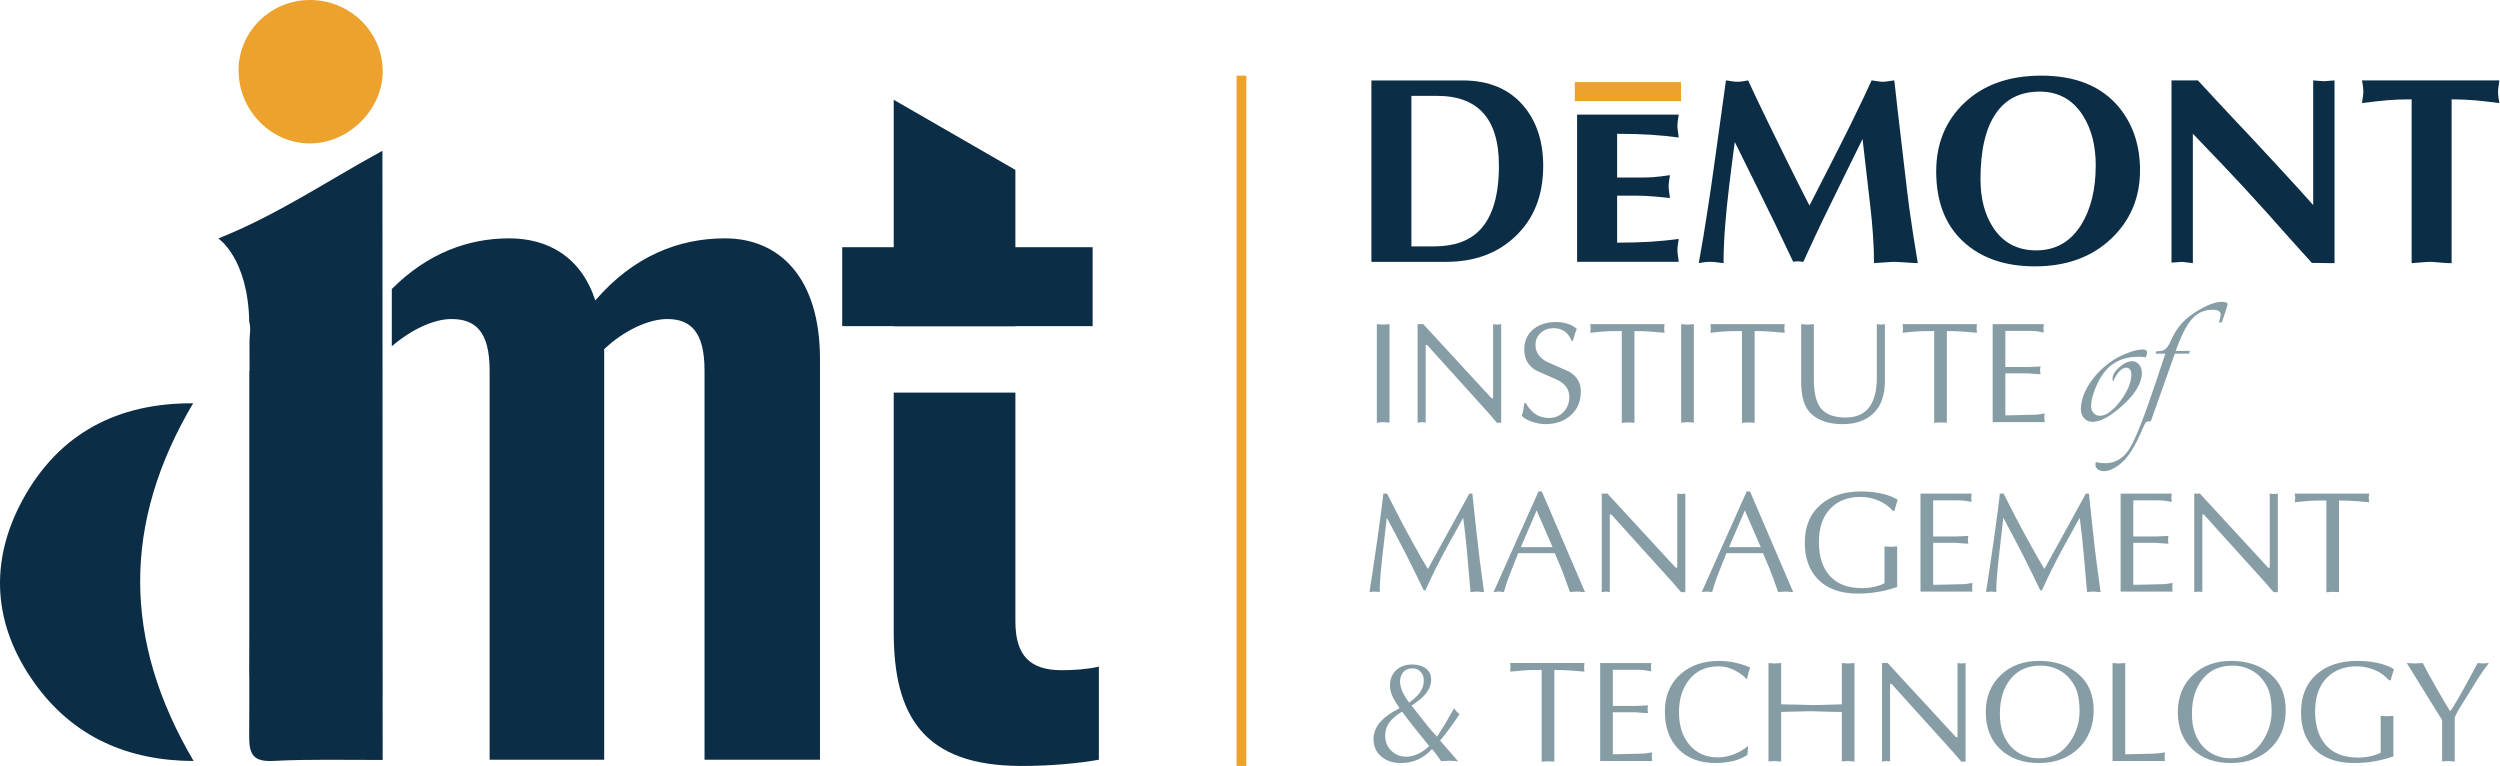 <svg width="235" height="72" viewBox="0 0 235 72" fill="none" xmlns="http://www.w3.org/2000/svg">
<path fill-rule="evenodd" clip-rule="evenodd" d="M22.424 6.535C22.464 2.927 25.457 0.006 29.119 8.86626e-06C32.902 -0.006 35.977 3.004 35.975 6.712C35.974 10.331 32.743 13.506 29.085 13.484C25.415 13.461 22.382 10.298 22.424 6.535Z" fill="#ECA22D"/>
<path fill-rule="evenodd" clip-rule="evenodd" d="M35.968 65.453H35.971C35.963 48.36 35.956 31.267 35.949 14.175C30.874 16.93 26.094 20.203 20.521 22.415C20.521 22.415 23.32 24.251 23.427 30.248C23.614 30.853 23.451 31.508 23.451 32.126C23.453 33.036 23.454 33.947 23.456 34.859H23.433V59.887C23.427 60.981 23.431 62.076 23.422 63.169C23.421 63.33 23.427 63.471 23.433 63.614V66.619C23.427 67.463 23.428 68.305 23.422 69.148C23.407 70.941 23.794 71.626 25.737 71.525C29.142 71.348 32.559 71.449 35.971 71.433C35.97 69.439 35.969 67.446 35.968 65.453Z" fill="#0C2D46"/>
<path fill-rule="evenodd" clip-rule="evenodd" d="M116.24 72H117.154V7.11H116.24V72Z" fill="#ECA22D"/>
<path fill-rule="evenodd" clip-rule="evenodd" d="M132.673 9.013V23.16H134.805C136.711 23.16 138.157 22.635 139.143 21.583C140.314 20.331 140.899 18.328 140.899 15.573C140.899 13.303 140.38 11.626 139.344 10.54C138.374 9.523 136.97 9.013 135.131 9.013H132.673ZM128.911 7.561H137.488C139.996 7.561 141.927 8.387 143.281 10.039C144.468 11.492 145.062 13.344 145.062 15.598C145.062 18.37 144.184 20.581 142.429 22.234C140.757 23.82 138.592 24.613 135.933 24.613H128.911V7.561Z" fill="#0C2D46"/>
<path fill-rule="evenodd" clip-rule="evenodd" d="M170.09 19.323C170.792 17.938 171.42 16.71 171.971 15.642C172.656 14.306 173.316 12.996 173.953 11.71C174.855 9.875 175.515 8.489 175.933 7.554C176.168 7.59 176.372 7.62 176.548 7.646C176.723 7.673 176.869 7.685 176.987 7.685C177.103 7.685 177.279 7.668 177.514 7.633C177.747 7.598 177.931 7.572 178.065 7.554C178.299 9.675 178.542 11.786 178.793 13.89C179.177 17.195 179.403 19.081 179.469 19.549C179.687 21.101 179.954 22.829 180.272 24.732C180.021 24.732 179.645 24.712 179.143 24.672C178.642 24.632 178.324 24.612 178.19 24.612C177.906 24.612 177.526 24.632 177.05 24.672C176.573 24.712 176.276 24.732 176.159 24.732C176.159 23.147 176.034 21.29 175.783 19.163C175.532 17.037 175.298 15.004 175.08 13.069C174.446 14.355 173.814 15.636 173.187 16.913C172.561 18.19 171.937 19.463 171.32 20.732C170.9 21.6 170.299 22.894 169.513 24.612C169.246 24.579 169.045 24.563 168.911 24.563C168.845 24.563 168.727 24.579 168.561 24.612C167.992 23.41 167.424 22.217 166.856 21.032C166.136 19.563 165.517 18.302 164.999 17.251C164.347 15.949 163.703 14.646 163.068 13.345C162.818 15.232 162.642 16.608 162.542 17.476C162.374 18.862 162.244 20.156 162.153 21.357C162.06 22.56 162.015 23.686 162.015 24.738C161.747 24.705 161.517 24.676 161.326 24.65C161.132 24.625 160.97 24.612 160.836 24.612C160.586 24.612 160.377 24.624 160.209 24.648C160.042 24.672 159.867 24.7 159.683 24.732C159.984 23.096 160.276 21.335 160.56 19.448C160.728 18.396 161 16.51 161.375 13.789C161.752 11.068 162.04 8.99 162.24 7.554C162.474 7.59 162.676 7.62 162.842 7.646C163.01 7.673 163.152 7.685 163.268 7.685C163.503 7.685 163.707 7.668 163.884 7.633C164.059 7.598 164.205 7.572 164.322 7.554C164.74 8.472 165.358 9.775 166.178 11.46C166.813 12.763 167.457 14.073 168.109 15.391C168.761 16.71 169.421 18.021 170.09 19.323Z" fill="#0C2D46"/>
<path fill-rule="evenodd" clip-rule="evenodd" d="M191.733 8.612C189.944 8.612 188.581 9.278 187.646 10.612C186.659 12.011 186.166 14.087 186.166 16.837C186.166 18.67 186.567 20.195 187.369 21.411C188.306 22.828 189.651 23.536 191.407 23.536C193.229 23.536 194.641 22.728 195.645 21.111C196.548 19.645 196.999 17.786 196.999 15.536C196.999 13.686 196.598 12.129 195.796 10.861C194.843 9.362 193.489 8.612 191.733 8.612ZM201.162 16.011C201.162 18.546 200.284 20.663 198.529 22.363C196.69 24.147 194.274 25.038 191.282 25.038C188.456 25.038 186.204 24.255 184.522 22.689C182.842 21.121 182.003 18.929 182.003 16.111C182.003 13.527 182.864 11.403 184.586 9.735C186.392 7.985 188.824 7.11 191.883 7.11C195.127 7.11 197.567 8.11 199.206 10.111C200.51 11.71 201.162 13.678 201.162 16.011Z" fill="#0C2D46"/>
<path fill-rule="evenodd" clip-rule="evenodd" d="M204.122 24.688V7.56H206.604C207.708 8.762 208.903 10.047 210.192 11.417C210.91 12.168 212.134 13.478 213.865 15.348C215.595 17.218 216.787 18.528 217.439 19.279V7.56L218.441 7.635L219.445 7.56V24.738L217.314 24.712C215.892 23.144 214.479 21.567 213.076 19.98C211.604 18.344 210.199 16.825 208.862 15.423L206.129 12.568V24.738L205.125 24.613L204.122 24.688Z" fill="#0C2D46"/>
<path fill-rule="evenodd" clip-rule="evenodd" d="M230.453 9.338V24.738C230.169 24.738 229.936 24.729 229.752 24.713C229.032 24.646 228.64 24.612 228.573 24.612C228.288 24.612 227.92 24.634 227.469 24.676C227.018 24.717 226.759 24.738 226.693 24.738V9.338C225.805 9.338 225.032 9.367 224.372 9.426C223.711 9.484 222.93 9.572 222.027 9.689C222.06 9.455 222.09 9.25 222.115 9.075C222.14 8.9 222.152 8.746 222.152 8.612C222.152 8.378 222.135 8.174 222.102 7.999C222.069 7.824 222.044 7.678 222.027 7.56H234.942C234.909 7.794 234.88 7.999 234.855 8.174C234.829 8.349 234.817 8.495 234.817 8.612C234.817 8.863 234.834 9.075 234.867 9.25C234.9 9.426 234.926 9.572 234.942 9.689C233.722 9.538 232.987 9.455 232.736 9.438C231.983 9.372 231.222 9.338 230.453 9.338Z" fill="#0C2D46"/>
<path fill-rule="evenodd" clip-rule="evenodd" d="M129.424 39.734V30.471L130.019 30.512L130.616 30.471V39.721L130.019 39.681L129.424 39.734Z" fill="#879DA5"/>
<path fill-rule="evenodd" clip-rule="evenodd" d="M141.111 30.471V39.735H140.704L139.993 38.902L134.149 32.432H134.014V39.721L133.635 39.68L133.255 39.735V30.471L133.786 30.468L140.21 37.441L140.352 37.435V30.471L140.732 30.512L141.111 30.471Z" fill="#879DA5"/>
<path fill-rule="evenodd" clip-rule="evenodd" d="M143.279 37.895H143.415C143.706 38.36 144.006 38.699 144.315 38.912C144.679 39.163 145.115 39.288 145.624 39.288C146.169 39.288 146.621 39.097 146.98 38.714C147.339 38.332 147.518 37.866 147.518 37.317C147.518 36.633 147.153 36.101 146.422 35.724C145.735 35.425 145.054 35.125 144.376 34.818C143.645 34.377 143.279 33.725 143.279 32.86C143.279 32.033 143.578 31.384 144.173 30.916C144.723 30.484 145.428 30.268 146.286 30.268C146.647 30.268 147 30.323 147.343 30.43C147.685 30.539 147.979 30.701 148.222 30.917C148.16 31.061 148.106 31.196 148.061 31.323C148.051 31.35 147.984 31.584 147.858 32.026H147.722C147.577 31.648 147.363 31.357 147.079 31.154C146.794 30.951 146.449 30.85 146.042 30.85C145.563 30.85 145.16 30.997 144.829 31.289C144.501 31.581 144.336 31.962 144.336 32.43C144.336 33.113 144.701 33.645 145.433 34.023C146.119 34.329 146.805 34.63 147.492 34.928C148.232 35.36 148.602 35.981 148.602 36.791C148.602 37.736 148.277 38.492 147.627 39.059C147.013 39.599 146.222 39.87 145.257 39.87C144.887 39.87 144.479 39.798 144.038 39.656C143.595 39.512 143.266 39.323 143.049 39.09C143.114 38.894 143.159 38.712 143.189 38.547C143.217 38.381 143.247 38.164 143.279 37.895Z" fill="#879DA5"/>
<path fill-rule="evenodd" clip-rule="evenodd" d="M153.639 31.12V39.734L153.044 39.708L152.448 39.748V31.12C151.744 31.12 151.242 31.129 150.945 31.147C150.646 31.165 150.159 31.209 149.482 31.282L149.523 30.876L149.482 30.471H156.47L156.43 30.876L156.47 31.282C156.136 31.246 155.714 31.209 155.204 31.174C154.693 31.138 154.172 31.12 153.639 31.12Z" fill="#879DA5"/>
<path fill-rule="evenodd" clip-rule="evenodd" d="M158.028 39.734V30.471L158.623 30.512L159.221 30.471V39.721L158.623 39.681L158.028 39.734Z" fill="#879DA5"/>
<path fill-rule="evenodd" clip-rule="evenodd" d="M164.935 31.12V39.734L164.34 39.708L163.744 39.748V31.12C163.04 31.12 162.538 31.129 162.241 31.147C161.942 31.165 161.455 31.209 160.778 31.282L160.819 30.876L160.778 30.471H167.766L167.726 30.876L167.766 31.282C167.432 31.246 167.01 31.209 166.5 31.174C165.989 31.138 165.468 31.12 164.935 31.12Z" fill="#879DA5"/>
<path fill-rule="evenodd" clip-rule="evenodd" d="M170.502 30.471V35.643C170.502 36.885 170.709 37.781 171.125 38.33C171.585 38.942 172.375 39.247 173.495 39.247C174.516 39.247 175.269 38.901 175.758 38.208C176.199 37.578 176.421 36.677 176.421 35.507V30.471L176.8 30.512L177.18 30.471V35.845C177.18 37.151 176.825 38.148 176.116 38.837C175.407 39.526 174.443 39.87 173.225 39.87C171.96 39.87 170.981 39.555 170.285 38.924C169.906 38.582 169.639 38.114 169.487 37.52C169.369 37.07 169.31 36.521 169.31 35.872V30.471L169.906 30.512L170.502 30.471Z" fill="#879DA5"/>
<path fill-rule="evenodd" clip-rule="evenodd" d="M183.004 31.12V39.734L182.409 39.708L181.812 39.748V31.12C181.108 31.12 180.607 31.129 180.309 31.147C180.011 31.165 179.524 31.209 178.846 31.282L178.887 30.876L178.846 30.471H185.835L185.795 30.876L185.835 31.282C185.5 31.246 185.079 31.209 184.569 31.174C184.058 31.138 183.537 31.12 183.004 31.12Z" fill="#879DA5"/>
<path fill-rule="evenodd" clip-rule="evenodd" d="M188.503 31.106V34.501H190.603C190.774 34.501 191.003 34.492 191.287 34.474C191.571 34.456 191.745 34.446 191.808 34.446L191.767 34.798L191.808 35.178C191.646 35.178 191.42 35.164 191.131 35.136C190.842 35.11 190.666 35.096 190.603 35.096H188.503V39.044C188.792 39.044 189.265 39.036 189.919 39.018C190.574 38.999 190.918 38.99 190.955 38.99C191.207 38.99 191.393 38.984 191.51 38.97C191.628 38.956 191.858 38.922 192.201 38.869L192.161 39.275L192.201 39.68H187.311V30.471H192.12L192.079 30.86L192.12 31.255C191.849 31.201 191.628 31.163 191.456 31.141C191.284 31.118 191.1 31.106 190.901 31.106H189.547H188.503Z" fill="#879DA5"/>
<path fill-rule="evenodd" clip-rule="evenodd" d="M201.716 33.576C201.423 33.548 201.18 33.535 200.987 33.535C199.534 33.535 198.421 34.092 197.649 35.205C197.345 35.647 197.088 36.153 196.879 36.723C196.668 37.295 196.564 37.772 196.564 38.158C196.564 38.429 196.642 38.65 196.799 38.825C196.957 38.998 197.157 39.084 197.4 39.084C197.975 39.084 198.609 38.624 199.306 37.703C200.001 36.782 200.349 35.939 200.349 35.172C200.349 35.001 200.304 34.857 200.213 34.738C200.122 34.619 200.012 34.56 199.885 34.56C199.444 34.56 199.021 35.001 198.618 35.884C198.591 35.773 198.576 35.677 198.576 35.594C198.576 35.252 198.789 34.894 199.214 34.519C199.639 34.144 200.042 33.956 200.424 33.956C200.678 33.956 200.893 34.059 201.07 34.267C201.247 34.473 201.335 34.726 201.335 35.023C201.335 36.021 200.698 37.08 199.421 38.199C198.328 39.171 197.419 39.656 196.696 39.656C196.382 39.656 196.12 39.542 195.913 39.317C195.707 39.09 195.602 38.807 195.602 38.465C195.602 37.709 195.866 36.919 196.394 36.095C196.921 35.27 197.615 34.56 198.477 33.964C198.952 33.639 199.47 33.372 200.03 33.163C200.591 32.953 201.067 32.848 201.459 32.848C201.702 32.848 201.824 32.956 201.824 33.17C201.824 33.254 201.788 33.389 201.716 33.576Z" fill="#879DA5"/>
<path fill-rule="evenodd" clip-rule="evenodd" d="M205.849 32.988L205.773 33.245H204.432L202.179 39.597C201.963 39.597 201.819 39.623 201.747 39.672C201.676 39.722 201.595 39.854 201.508 40.069C201.049 41.144 200.663 41.922 200.347 42.403C199.983 42.975 199.564 43.434 199.093 43.775C198.62 44.116 198.177 44.288 197.763 44.288C197.537 44.288 197.347 44.23 197.196 44.114C197.044 43.998 196.968 43.852 196.968 43.676C196.968 43.62 196.981 43.541 197.009 43.435C197.307 43.507 197.595 43.543 197.871 43.543C198.838 43.543 199.603 43.089 200.169 42.183C200.735 41.275 201.571 39.163 202.676 35.842L203.446 33.526L203.537 33.245H202.617L202.709 33.013H202.808L203.04 32.997C203.432 32.997 203.753 32.716 204.001 32.153C204.327 31.408 204.695 30.813 205.107 30.367C205.519 29.92 206.094 29.483 206.834 29.059C207.641 28.602 208.309 28.373 208.839 28.373C209.219 28.373 209.405 28.455 209.395 28.622C209.389 28.687 209.336 28.867 209.237 29.159L208.847 30.309H208.582C208.686 29.972 208.74 29.716 208.74 29.539C208.74 29.258 208.483 29.118 207.97 29.118C207.218 29.118 206.59 29.392 206.084 29.941C205.579 30.489 205.083 31.434 204.597 32.774L204.523 32.988H205.849Z" fill="#879DA5"/>
<path fill-rule="evenodd" clip-rule="evenodd" d="M138.119 46.399H138.403C138.593 48.196 138.71 49.297 138.755 49.703C138.9 51.03 139.02 52.062 139.115 52.797C139.209 53.534 139.338 54.489 139.501 55.663L138.864 55.608L138.228 55.648C138.145 54.747 138.071 53.887 138.003 53.066C137.936 52.246 137.859 51.434 137.774 50.631C137.688 49.829 137.608 49.176 137.536 48.67C136.986 49.662 136.507 50.528 136.101 51.267C135.631 52.132 135.238 52.881 134.923 53.512C134.579 54.206 134.267 54.869 133.988 55.499H133.839L133.094 53.971C132.768 53.295 132.479 52.712 132.227 52.22C131.974 51.729 131.662 51.132 131.293 50.429C130.976 49.842 130.665 49.257 130.358 48.67C130.204 49.96 130.055 51.262 129.911 52.578C129.766 53.894 129.694 54.919 129.694 55.648L129.221 55.608L128.732 55.648C128.922 54.477 129.17 52.811 129.477 50.652C129.784 48.492 129.97 47.074 130.033 46.399H130.385C130.855 47.318 131.238 48.071 131.537 48.657C131.898 49.351 132.326 50.15 132.823 51.05C133.365 52.034 133.829 52.844 134.218 53.485C135.518 51.122 136.818 48.761 138.119 46.399Z" fill="#879DA5"/>
<path fill-rule="evenodd" clip-rule="evenodd" d="M145.94 51.429L144.444 47.98L142.963 51.429H145.94ZM144.93 46.195L148.994 55.662L148.29 55.608L147.572 55.648C147.247 54.72 146.972 53.972 146.746 53.404C146.601 53.043 146.403 52.574 146.15 51.997H142.71C142.186 53.304 141.892 54.048 141.829 54.228C141.694 54.589 141.54 55.063 141.369 55.648L140.868 55.608L140.394 55.648L144.619 46.195H144.93Z" fill="#879DA5"/>
<path fill-rule="evenodd" clip-rule="evenodd" d="M158.421 46.399V55.663H158.014L157.303 54.83L151.459 48.359H151.323V55.648L150.944 55.608L150.565 55.663V46.399L151.096 46.395L157.52 53.369L157.662 53.363V46.399L158.042 46.439L158.421 46.399Z" fill="#879DA5"/>
<path fill-rule="evenodd" clip-rule="evenodd" d="M165.511 51.429L164.016 47.98L162.534 51.429H165.511ZM164.502 46.195L168.565 55.662L167.861 55.608L167.143 55.648C166.818 54.72 166.543 53.972 166.317 53.404C166.172 53.043 165.974 52.574 165.722 51.997H162.282C161.757 53.304 161.464 54.048 161.4 54.228C161.265 54.589 161.111 55.063 160.94 55.648L160.439 55.608L159.965 55.648L164.19 46.195H164.502Z" fill="#879DA5"/>
<path fill-rule="evenodd" clip-rule="evenodd" d="M178.074 48.021H177.925C177.556 47.597 177.101 47.273 176.564 47.047C176.026 46.823 175.465 46.709 174.878 46.709C173.695 46.709 172.748 47.081 172.04 47.824C171.331 48.566 170.977 49.608 170.977 50.949C170.977 52.317 171.322 53.381 172.013 54.142C172.704 54.904 173.707 55.284 175.027 55.284C175.407 55.284 175.778 55.245 176.144 55.168C176.51 55.092 176.842 54.979 177.14 54.825V51.361L177.735 51.402L178.332 51.361V55.177C177.13 55.59 175.903 55.798 174.648 55.798C173.003 55.798 171.745 55.343 170.869 54.434C170.056 53.587 169.65 52.449 169.65 51.017C169.65 49.486 170.15 48.289 171.153 47.425C172.11 46.606 173.37 46.195 174.932 46.195C175.816 46.195 176.607 46.299 177.302 46.507C177.727 46.633 178.088 46.791 178.385 46.98C178.35 47.079 178.302 47.228 178.243 47.427C178.184 47.625 178.128 47.823 178.074 48.021Z" fill="#879DA5"/>
<path fill-rule="evenodd" clip-rule="evenodd" d="M181.717 47.034V50.429H183.817C183.988 50.429 184.217 50.42 184.501 50.401C184.785 50.384 184.959 50.374 185.022 50.374L184.981 50.725L185.022 51.105C184.861 51.105 184.634 51.091 184.346 51.065C184.056 51.037 183.88 51.023 183.817 51.023H181.717V54.972C182.007 54.972 182.479 54.963 183.133 54.945C183.788 54.927 184.133 54.918 184.169 54.918C184.422 54.918 184.607 54.912 184.725 54.898C184.842 54.884 185.072 54.85 185.415 54.797L185.375 55.202L185.415 55.608H180.526V46.399H185.335L185.294 46.788L185.335 47.183C185.063 47.128 184.842 47.09 184.671 47.068C184.499 47.045 184.314 47.034 184.115 47.034H182.761H181.717Z" fill="#879DA5"/>
<path fill-rule="evenodd" clip-rule="evenodd" d="M196.073 46.399H196.357C196.547 48.196 196.665 49.297 196.71 49.703C196.854 51.03 196.974 52.062 197.069 52.797C197.163 53.534 197.292 54.489 197.455 55.663L196.819 55.608L196.182 55.648C196.1 54.747 196.025 53.887 195.958 53.066C195.89 52.246 195.813 51.434 195.729 50.631C195.642 49.829 195.563 49.176 195.491 48.67C194.941 49.662 194.462 50.528 194.055 51.267C193.586 52.132 193.193 52.881 192.877 53.512C192.533 54.206 192.222 54.869 191.942 55.499H191.793L191.048 53.971C190.723 53.295 190.434 52.712 190.181 52.22C189.928 51.729 189.617 51.132 189.247 50.429C188.931 49.842 188.619 49.257 188.313 48.67C188.159 49.96 188.009 51.262 187.866 52.578C187.721 53.894 187.648 54.919 187.648 55.648L187.175 55.608L186.687 55.648C186.877 54.477 187.125 52.811 187.432 50.652C187.739 48.492 187.925 47.074 187.988 46.399H188.34C188.809 47.318 189.192 48.071 189.491 48.657C189.852 49.351 190.281 50.15 190.778 51.05C191.319 52.034 191.784 52.844 192.172 53.485C193.473 51.122 194.773 48.761 196.073 46.399Z" fill="#879DA5"/>
<path fill-rule="evenodd" clip-rule="evenodd" d="M200.529 47.034V50.429H202.628C202.8 50.429 203.029 50.42 203.313 50.401C203.597 50.384 203.771 50.374 203.834 50.374L203.793 50.725L203.834 51.105C203.672 51.105 203.446 51.091 203.157 51.065C202.868 51.037 202.692 51.023 202.628 51.023H200.529V54.972C200.818 54.972 201.29 54.963 201.945 54.945C202.599 54.927 202.944 54.918 202.981 54.918C203.233 54.918 203.419 54.912 203.536 54.898C203.653 54.884 203.884 54.85 204.227 54.797L204.186 55.202L204.227 55.608H199.337V46.399H204.146L204.105 46.788L204.146 47.183C203.875 47.128 203.653 47.09 203.482 47.068C203.31 47.045 203.126 47.034 202.927 47.034H201.573H200.529Z" fill="#879DA5"/>
<path fill-rule="evenodd" clip-rule="evenodd" d="M214.115 46.399V55.663H213.708L212.997 54.83L207.153 48.359H207.018V55.648L206.639 55.608L206.259 55.663V46.399L206.79 46.395L213.214 53.369L213.356 53.363V46.399L213.736 46.439L214.115 46.399Z" fill="#879DA5"/>
<path fill-rule="evenodd" clip-rule="evenodd" d="M219.87 47.048V55.662L219.275 55.635L218.678 55.676V47.048C217.974 47.048 217.473 47.057 217.175 47.074C216.877 47.093 216.39 47.137 215.712 47.209L215.753 46.804L215.712 46.398H222.701L222.661 46.804L222.701 47.209C222.367 47.173 221.945 47.137 221.435 47.102C220.924 47.066 220.403 47.048 219.87 47.048Z" fill="#879DA5"/>
<path fill-rule="evenodd" clip-rule="evenodd" d="M132.457 66.045C132.881 65.739 133.201 65.445 133.419 65.166C133.698 64.796 133.838 64.394 133.838 63.962C133.838 63.637 133.739 63.367 133.54 63.151C133.342 62.934 133.08 62.825 132.755 62.825C132.384 62.825 132.1 62.947 131.902 63.191C131.703 63.434 131.603 63.736 131.603 64.097C131.603 64.331 131.664 64.603 131.786 64.909C131.908 65.215 132.131 65.594 132.457 66.045ZM131.793 66.896L131.685 66.964C131.215 67.262 130.868 67.559 130.642 67.856C130.353 68.235 130.208 68.668 130.208 69.155C130.208 69.723 130.4 70.193 130.784 70.568C131.168 70.942 131.639 71.129 132.2 71.129C132.561 71.129 132.931 71.039 133.31 70.859C133.689 70.679 134.032 70.435 134.339 70.129C133.978 69.687 133.545 69.148 133.04 68.512C132.533 67.877 132.118 67.339 131.793 66.896ZM135.368 69.615L137.062 71.562C136.826 71.543 136.655 71.53 136.547 71.522C136.439 71.512 136.334 71.508 136.236 71.508L135.464 71.548C135.238 71.224 135.102 71.031 135.057 70.967C134.948 70.814 134.8 70.629 134.61 70.412C133.816 71.288 132.84 71.724 131.685 71.724C130.935 71.724 130.319 71.519 129.837 71.109C129.352 70.698 129.111 70.152 129.111 69.466C129.111 68.862 129.346 68.303 129.815 67.789C130.204 67.365 130.759 66.973 131.481 66.613L131.563 66.572C131.256 66.112 131.052 65.782 130.953 65.585C130.755 65.188 130.655 64.814 130.655 64.462C130.655 63.858 130.847 63.373 131.23 63.008C131.615 62.644 132.118 62.461 132.741 62.461C133.265 62.461 133.693 62.584 134.028 62.833C134.362 63.081 134.529 63.43 134.529 63.881C134.529 64.386 134.33 64.863 133.934 65.314C133.671 65.612 133.256 65.95 132.687 66.328C133.237 67.031 133.793 67.735 134.353 68.438L135.071 69.249C135.324 68.887 135.601 68.449 135.903 67.938C136.206 67.426 136.466 66.971 136.683 66.572C136.736 66.663 136.807 66.755 136.893 66.85C136.978 66.946 137.079 67.038 137.198 67.129C136.583 68.071 135.973 68.899 135.368 69.615Z" fill="#879DA5"/>
<path fill-rule="evenodd" clip-rule="evenodd" d="M146.109 62.975V71.589L145.513 71.562L144.917 71.603V62.975C144.213 62.975 143.712 62.984 143.414 63.001C143.115 63.02 142.628 63.064 141.951 63.136L141.992 62.731L141.951 62.325H148.94L148.899 62.731L148.94 63.136C148.605 63.1 148.183 63.064 147.673 63.029C147.163 62.993 146.642 62.975 146.109 62.975Z" fill="#879DA5"/>
<path fill-rule="evenodd" clip-rule="evenodd" d="M151.607 62.961V66.356H153.707C153.878 66.356 154.107 66.347 154.391 66.328C154.675 66.311 154.849 66.301 154.912 66.301L154.871 66.653L154.912 67.032C154.751 67.032 154.524 67.018 154.236 66.992C153.946 66.964 153.77 66.951 153.707 66.951H151.607V70.9C151.897 70.9 152.369 70.89 153.023 70.872C153.678 70.854 154.022 70.845 154.059 70.845C154.312 70.845 154.497 70.839 154.615 70.825C154.732 70.811 154.962 70.777 155.305 70.724L155.265 71.129L155.305 71.535H150.416V62.326H155.224L155.183 62.715L155.224 63.11C154.953 63.055 154.732 63.017 154.561 62.995C154.389 62.972 154.204 62.961 154.005 62.961H152.651H151.607Z" fill="#879DA5"/>
<path fill-rule="evenodd" clip-rule="evenodd" d="M164.326 70.115L164.258 70.959C163.861 71.228 163.4 71.422 162.878 71.544C162.353 71.663 161.816 71.725 161.266 71.725C159.784 71.725 158.62 71.287 157.771 70.414C156.922 69.541 156.498 68.366 156.498 66.89C156.498 65.413 156.99 64.238 157.974 63.365C158.913 62.537 160.123 62.123 161.604 62.123C162.083 62.123 162.572 62.176 163.073 62.285C163.575 62.393 164.056 62.547 164.516 62.744C164.462 62.879 164.408 63.049 164.353 63.252C164.299 63.454 164.258 63.633 164.232 63.786L164.136 63.799C164.037 63.673 163.861 63.52 163.608 63.339C162.949 62.872 162.263 62.636 161.55 62.636C160.357 62.636 159.427 63.064 158.759 63.919C158.137 64.712 157.825 65.72 157.825 66.944C157.825 68.231 158.159 69.261 158.827 70.036C159.496 70.81 160.372 71.197 161.456 71.197C161.942 71.197 162.444 71.101 162.958 70.91C163.473 70.718 163.929 70.454 164.326 70.115Z" fill="#879DA5"/>
<path fill-rule="evenodd" clip-rule="evenodd" d="M173.13 66.206V62.326L173.726 62.366L174.322 62.326V71.59L173.726 71.535L173.13 71.575V66.924C172.687 66.924 172.33 66.919 172.06 66.909C170.976 66.874 170.385 66.856 170.286 66.856C169.853 66.856 169.298 66.867 168.62 66.89C167.943 66.912 167.545 66.924 167.428 66.924V71.59L166.832 71.535L166.236 71.575V62.326L166.832 62.366L167.428 62.326V66.206C167.879 66.206 168.445 66.218 169.127 66.24C169.809 66.263 170.195 66.274 170.286 66.274C170.719 66.274 171.072 66.27 171.342 66.26C172.426 66.224 173.022 66.206 173.13 66.206Z" fill="#879DA5"/>
<path fill-rule="evenodd" clip-rule="evenodd" d="M184.765 62.326V71.59H184.357L183.646 70.757L177.802 64.286H177.667V71.575L177.288 71.535L176.908 71.59V62.326L177.44 62.322L183.864 69.296L184.006 69.29V62.326L184.386 62.366L184.765 62.326Z" fill="#879DA5"/>
<path fill-rule="evenodd" clip-rule="evenodd" d="M195.479 66.85C195.479 66.237 195.42 65.695 195.302 65.222C195.184 64.75 194.959 64.302 194.625 63.879C194.29 63.456 193.878 63.131 193.386 62.907C192.894 62.681 192.367 62.568 191.808 62.568C190.624 62.568 189.693 62.981 189.011 63.804C188.329 64.628 187.989 65.729 187.989 67.106C187.989 68.429 188.35 69.469 189.072 70.225C189.749 70.927 190.62 71.279 191.685 71.279C192.959 71.279 193.948 70.729 194.652 69.631C195.203 68.776 195.479 67.849 195.479 66.85ZM191.646 71.725C190.138 71.725 188.93 71.29 188.022 70.422C187.115 69.552 186.661 68.394 186.661 66.944C186.661 65.494 187.144 64.319 188.111 63.418C189.041 62.555 190.227 62.122 191.672 62.122C193.081 62.122 194.254 62.488 195.194 63.217C196.268 64.054 196.805 65.229 196.805 66.741C196.805 68.236 196.326 69.439 195.37 70.354C194.413 71.267 193.171 71.725 191.646 71.725Z" fill="#879DA5"/>
<path fill-rule="evenodd" clip-rule="evenodd" d="M199.772 62.326V70.9C200.061 70.9 200.533 70.89 201.188 70.872C201.842 70.854 202.187 70.846 202.224 70.846C202.44 70.846 202.707 70.827 203.023 70.791C203.24 70.755 203.402 70.733 203.51 70.724L203.469 71.129L203.51 71.535H198.58V62.326L199.176 62.366L199.772 62.326Z" fill="#879DA5"/>
<path fill-rule="evenodd" clip-rule="evenodd" d="M213.533 66.85C213.533 66.237 213.473 65.695 213.356 65.222C213.238 64.75 213.013 64.302 212.679 63.879C212.344 63.456 211.932 63.131 211.44 62.907C210.948 62.681 210.421 62.568 209.862 62.568C208.678 62.568 207.747 62.981 207.065 63.804C206.383 64.628 206.042 65.729 206.042 67.106C206.042 68.429 206.404 69.469 207.126 70.225C207.803 70.927 208.674 71.279 209.739 71.279C211.013 71.279 212.002 70.729 212.706 69.631C213.257 68.776 213.533 67.849 213.533 66.85ZM209.7 71.725C208.192 71.725 206.984 71.29 206.076 70.422C205.169 69.552 204.715 68.394 204.715 66.944C204.715 65.494 205.198 64.319 206.165 63.418C207.095 62.555 208.281 62.122 209.726 62.122C211.135 62.122 212.308 62.488 213.248 63.217C214.322 64.054 214.859 65.229 214.859 66.741C214.859 68.236 214.38 69.439 213.424 70.354C212.467 71.267 211.225 71.725 209.7 71.725Z" fill="#879DA5"/>
<path fill-rule="evenodd" clip-rule="evenodd" d="M224.72 63.948H224.571C224.201 63.525 223.747 63.2 223.21 62.974C222.672 62.75 222.11 62.636 221.524 62.636C220.34 62.636 219.394 63.008 218.686 63.751C217.977 64.493 217.622 65.534 217.622 66.876C217.622 68.244 217.968 69.308 218.658 70.07C219.35 70.831 220.353 71.211 221.672 71.211C222.052 71.211 222.424 71.172 222.79 71.095C223.156 71.019 223.488 70.906 223.786 70.752V67.288L224.381 67.329L224.977 67.288V71.104C223.776 71.517 222.549 71.725 221.293 71.725C219.649 71.725 218.391 71.27 217.515 70.361C216.702 69.514 216.296 68.376 216.296 66.944C216.296 65.413 216.796 64.216 217.799 63.352C218.756 62.533 220.015 62.122 221.578 62.122C222.462 62.122 223.253 62.226 223.948 62.434C224.372 62.56 224.734 62.718 225.031 62.907C224.995 63.006 224.948 63.155 224.889 63.354C224.83 63.552 224.774 63.75 224.72 63.948Z" fill="#879DA5"/>
<path fill-rule="evenodd" clip-rule="evenodd" d="M230.746 67.431V71.589L230.15 71.535L229.554 71.576V67.68L226.236 62.325L226.994 62.365L227.739 62.325C228.037 62.911 228.483 63.723 229.074 64.76C229.664 65.797 230.078 66.495 230.313 66.856C230.457 66.684 230.719 66.27 231.098 65.612C231.369 65.143 231.722 64.507 232.154 63.705C232.399 63.245 232.647 62.786 232.9 62.325L233.428 62.365L233.956 62.325C233.622 62.75 233.301 63.202 232.995 63.679L231.505 66.077C231.324 66.356 231.182 66.588 231.078 66.768C230.975 66.948 230.864 67.17 230.746 67.431Z" fill="#879DA5"/>
<path fill-rule="evenodd" clip-rule="evenodd" d="M152.009 12.578C153.197 12.578 154.245 12.607 155.157 12.665C156.068 12.724 156.949 12.812 157.802 12.928C157.786 12.794 157.761 12.611 157.728 12.377C157.694 12.144 157.677 11.969 157.677 11.851C157.677 11.718 157.69 11.551 157.715 11.35C157.74 11.15 157.769 10.958 157.802 10.774H148.248V18.395V20.615V24.612H157.802C157.786 24.479 157.761 24.296 157.728 24.061C157.694 23.828 157.677 23.653 157.677 23.536C157.677 23.403 157.69 23.235 157.715 23.036C157.74 22.835 157.769 22.643 157.802 22.459C156.949 22.576 156.068 22.664 155.157 22.722C154.245 22.781 153.197 22.81 152.009 22.81V20.615V19.664V18.395V18.393H153.892C154.36 18.393 154.891 18.418 155.484 18.468C156.078 18.518 156.576 18.568 156.977 18.619C156.96 18.485 156.935 18.302 156.902 18.067C156.869 17.833 156.852 17.658 156.852 17.541C156.852 17.408 156.864 17.241 156.889 17.041C156.914 16.84 156.944 16.649 156.977 16.465C156.291 16.565 155.769 16.627 155.41 16.653C155.05 16.678 154.544 16.69 153.892 16.69H152.009V16.123V12.578Z" fill="#0C2D46"/>
<path fill-rule="evenodd" clip-rule="evenodd" d="M148.035 9.507H158.016V7.717H148.035V9.507Z" fill="#ECA22D"/>
<path fill-rule="evenodd" clip-rule="evenodd" d="M68.146 22.405C63.805 22.405 59.547 24.072 55.958 28.24C54.622 24.155 51.533 22.405 47.86 22.405C43.978 22.405 40.175 23.819 36.83 27.165V32.549C38.677 30.965 40.777 29.99 42.433 29.99C44.687 29.99 46.024 31.157 46.024 34.825V71.417H56.793V33.741V32.824C58.629 31.073 60.966 29.99 62.719 29.99C64.889 29.99 66.226 31.157 66.226 34.825V71.417H77.078V33.741C77.078 26.156 73.322 22.405 68.146 22.405Z" fill="#0C2D46"/>
<path fill-rule="evenodd" clip-rule="evenodd" d="M18.201 71.534C12.055 71.514 6.866 69.297 3.22 64.174C-0.636 58.756 -1.059 52.866 2.115 47.011C5.534 40.707 11.086 37.87 18.156 37.908C11.493 49.15 11.523 60.208 18.201 71.534Z" fill="#0C2D46"/>
<path fill-rule="evenodd" clip-rule="evenodd" d="M84.009 30.675H95.446V30.657H102.709V23.238H95.446V15.971L84.009 9.379V23.238H79.168V30.657H84.009V30.675Z" fill="#0C2D46"/>
<path fill-rule="evenodd" clip-rule="evenodd" d="M99.787 62.998C96.866 62.998 95.447 61.664 95.447 58.414V36.904H84.01V59.414C84.01 67.25 86.765 72 96.031 72C98.87 72 101.374 71.749 103.294 71.416V62.664C102.209 62.914 100.956 62.998 99.787 62.998Z" fill="#0C2D46"/>
</svg>

